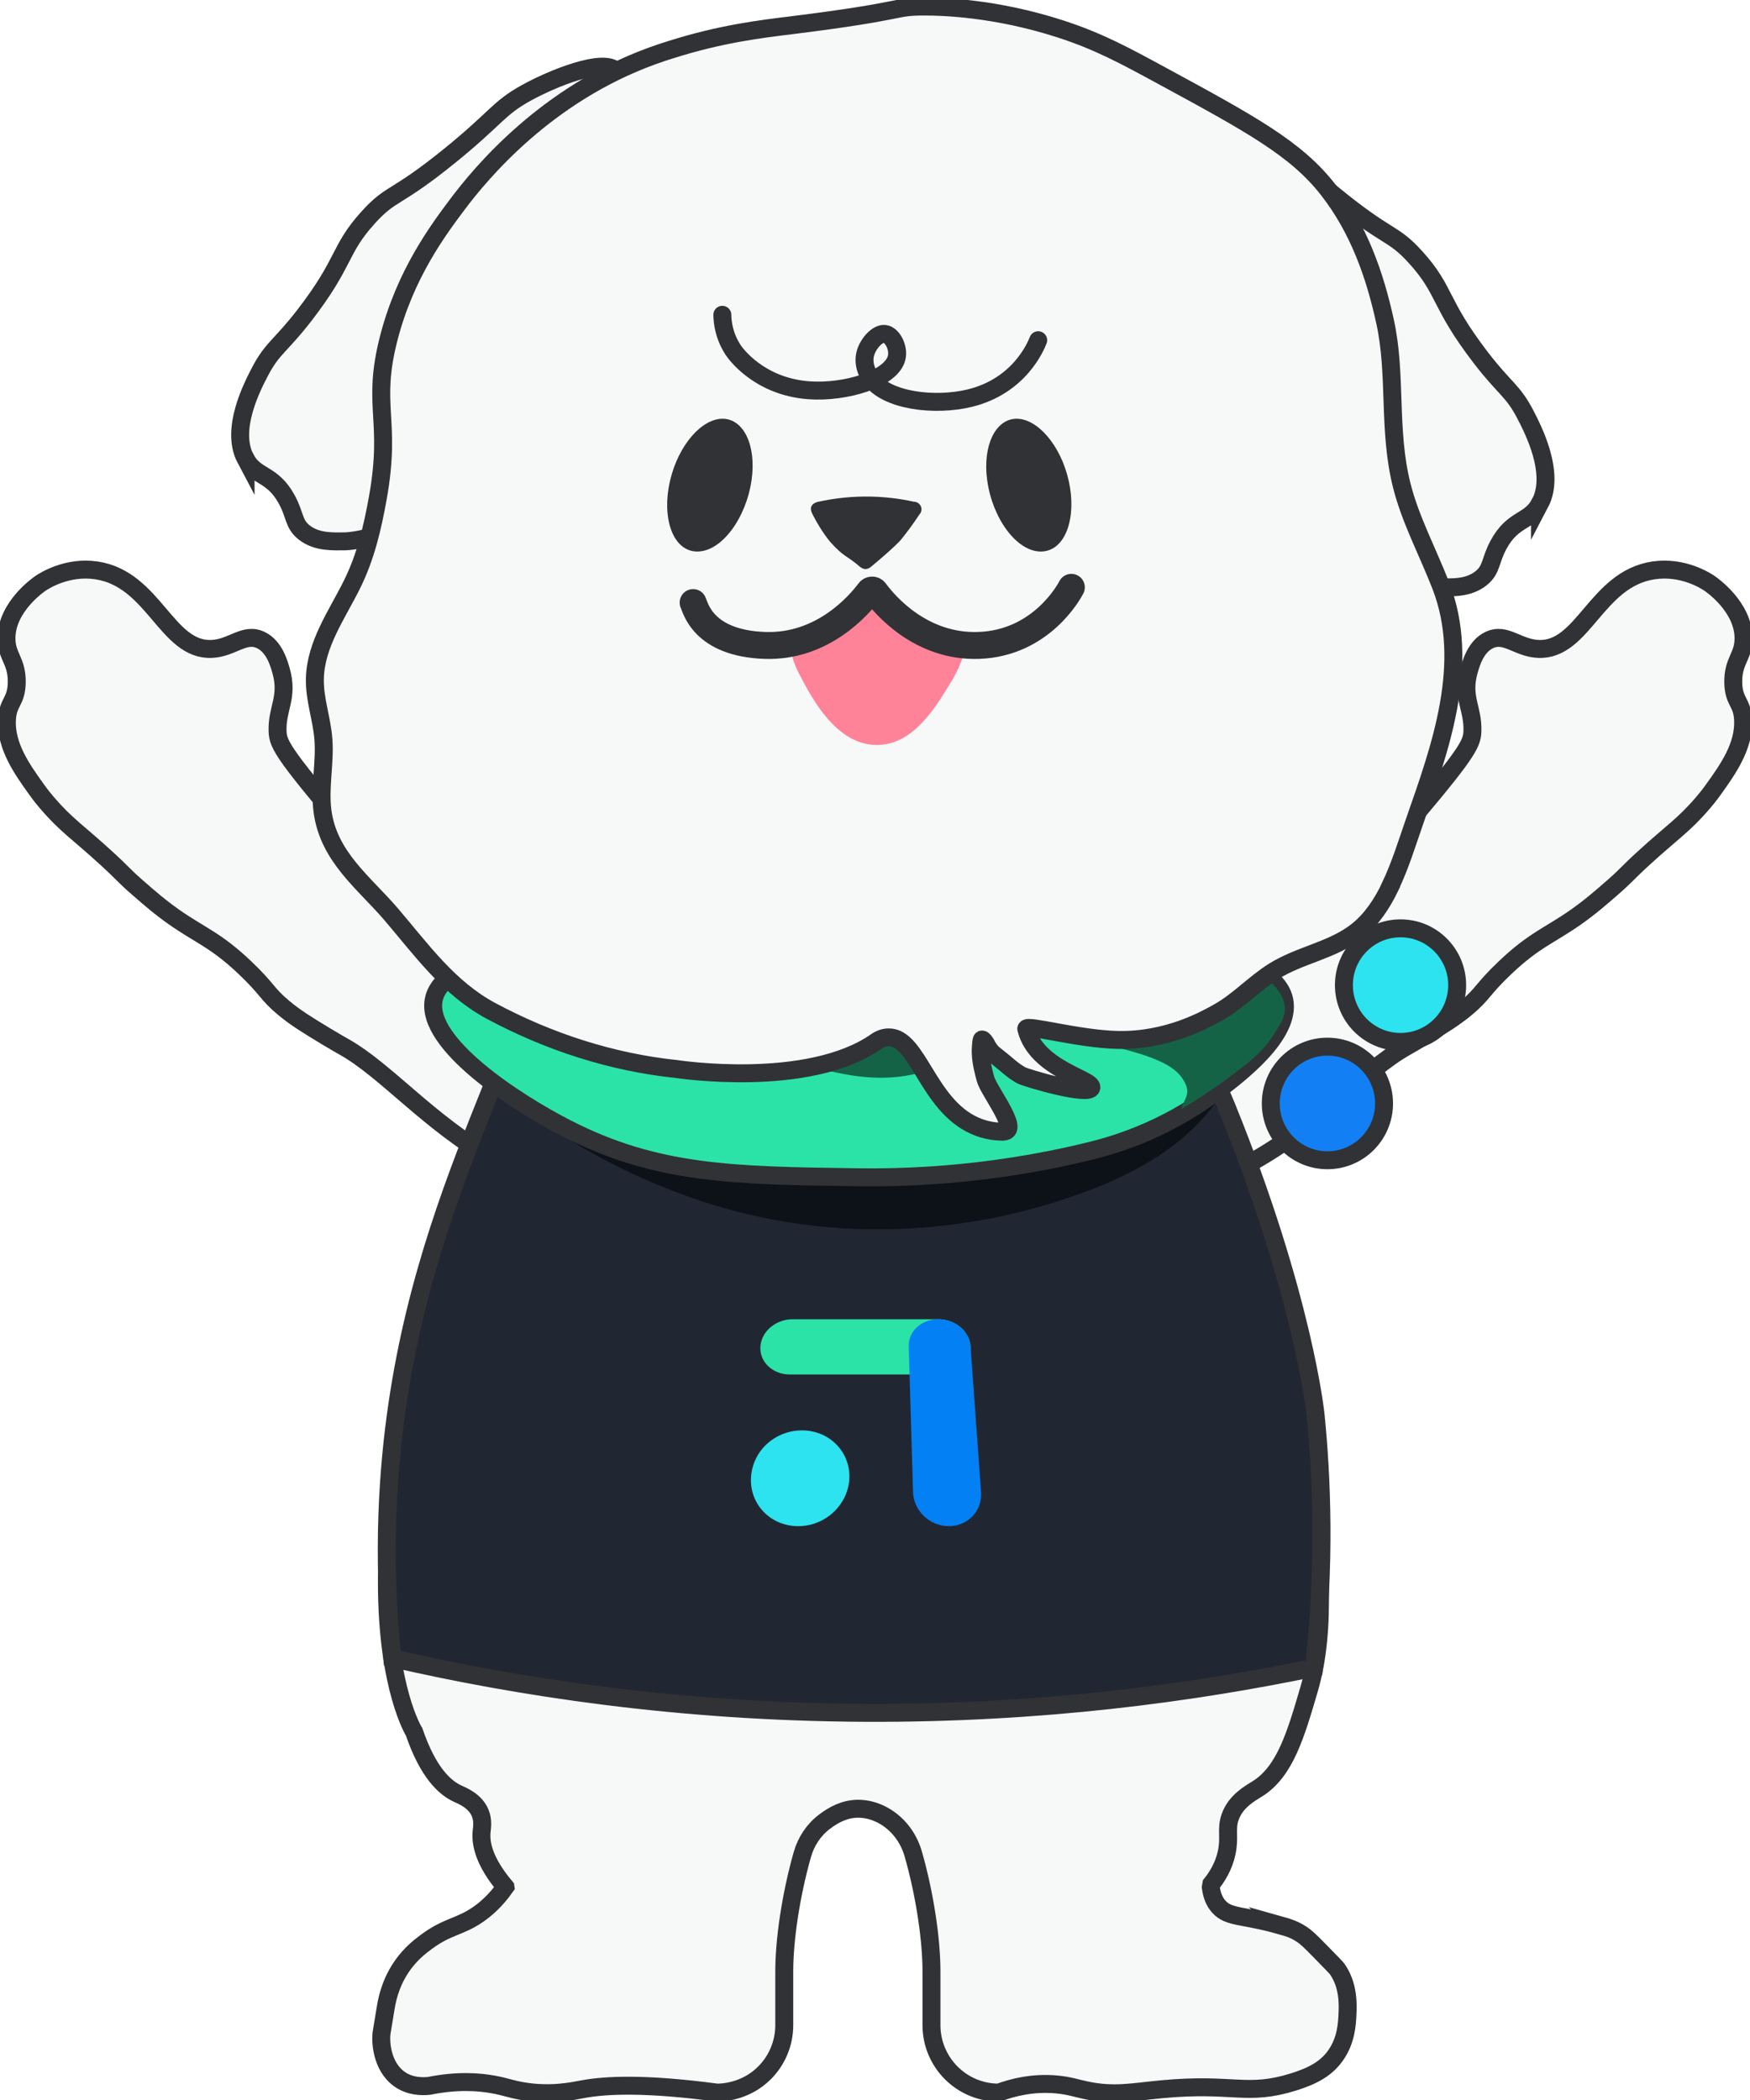 <svg width="195" height="234" viewBox="0 0 195 234" fill="none" xmlns="http://www.w3.org/2000/svg">
    <g clip-path="url(#clip0_501_933)">
        <path d="M193.134 76.081C193.084 73.617 194.287 73.169 194.279 71.117C194.272 67.598 190.685 65.134 190.462 64.983C190.073 64.723 187.515 63.068 184.245 63.559C177.834 64.52 176.444 72.54 171.402 72.309C169.082 72.201 167.75 70.43 165.913 71.334C164.443 72.056 163.925 73.877 163.687 74.715C162.83 77.728 164.17 78.927 164.069 81.499C164.011 82.995 163.5 84.064 154.042 95.039C153.48 95.697 152.724 96.585 151.658 97.72C148.755 100.79 146.774 102.178 139.491 110.328C131.849 118.882 129.082 122.892 130.307 126.122C131.092 128.195 133.628 130.233 136.185 130.363C137.705 130.442 138.879 129.828 139.923 129.236C147.307 125.023 151.931 119.316 156.664 116.65C156.887 116.519 157.658 116.093 158.702 115.457C160.763 114.207 162.081 113.405 163.406 112.293C165.329 110.682 165.106 110.299 167.721 107.813C170.955 104.743 172.655 104.251 175.565 102.214C177.2 101.065 178.36 100.046 179.613 98.955C181.328 97.46 181.191 97.416 183.15 95.624C186.313 92.727 187.602 91.976 189.749 89.469C190.022 89.151 190.454 88.638 190.98 87.894C192.522 85.74 194.38 83.132 194.229 80.199C194.121 78.176 193.184 78.241 193.134 76.073V76.081Z" fill="#F7F8F8" stroke="#313235" stroke-width="2" stroke-miterlimit="10"/>
        <path d="M1.866 76.081C1.916 73.617 0.713 73.169 0.72 71.117C0.727 67.598 4.315 65.134 4.538 64.983C4.927 64.723 7.484 63.068 10.754 63.559C17.165 64.52 18.556 72.54 23.598 72.309C25.917 72.201 27.25 70.43 29.087 71.334C30.556 72.056 31.075 73.877 31.313 74.715C32.17 77.728 30.83 78.927 30.931 81.499C30.988 82.995 31.5 84.064 40.958 95.039C41.52 95.697 42.276 96.585 43.342 97.72C46.245 100.79 48.226 102.178 55.508 110.328C63.151 118.882 65.917 122.892 64.693 126.122C63.907 128.195 61.372 130.233 58.815 130.363C57.295 130.442 56.121 129.828 55.076 129.236C47.693 125.023 43.068 119.316 38.336 116.65C38.112 116.519 37.342 116.093 36.297 115.457C34.237 114.207 32.919 113.405 31.593 112.293C29.67 110.682 29.893 110.299 27.279 107.813C24.044 104.743 22.345 104.251 19.434 102.214C17.799 101.065 16.64 100.046 15.386 98.955C13.672 97.46 13.809 97.416 11.849 95.624C8.687 92.727 7.398 91.976 5.251 89.469C4.977 89.151 4.545 88.638 4.019 87.894C2.478 85.74 0.619 83.132 0.771 80.199C0.879 78.176 1.815 78.241 1.866 76.073V76.081Z" fill="#F7F8F8" stroke="#313235" stroke-width="2" stroke-miterlimit="10"/>
        <path d="M142.733 214.564C138.469 213.343 136.934 213.726 135.803 212.447C135.479 212.079 135.062 211.436 134.917 210.309L134.982 209.926C135.58 209.182 136.351 208.011 136.689 206.436C137.057 204.695 136.603 203.835 137.064 202.491C137.691 200.663 139.391 199.782 140.154 199.298C143.194 197.361 144.375 193.33 145.874 188.214C149.706 175.144 143.669 153.201 138.49 134.373C138.411 134.084 138.346 133.838 138.253 133.527C137.518 130.941 135.631 124.865 132.072 117.842C128.665 111.122 125.697 107.43 123.587 105.111C123.176 104.663 121.174 102.474 119.077 100.754C110.21 93.442 98.246 93.103 96.092 93.067C94.774 93.045 77.932 93.067 65.723 105.877C61.257 110.566 59.002 115.219 57.778 118.116C34.18 174.003 46.144 192.983 46.144 192.983C47.686 197.477 49.523 199.182 50.992 199.861C51.518 200.107 52.922 200.649 53.492 201.985C53.859 202.845 53.708 203.618 53.664 204.11C53.542 205.417 53.917 207.397 56.272 210.215C56.272 210.244 56.279 210.265 56.286 210.294C55.184 211.848 54.068 212.773 53.276 213.322C51.179 214.767 49.89 214.608 47.498 216.385C46.908 216.826 46.058 217.469 45.215 218.517C43.695 220.417 43.191 222.433 42.996 223.632C42.845 224.564 42.687 225.489 42.535 226.421C42.362 227.454 42.521 230.25 44.502 231.666C45.647 232.49 46.987 232.512 47.815 232.425C50.963 231.789 53.383 231.977 55.019 232.28C56.431 232.541 56.841 232.779 58.303 233.025C61.437 233.545 63.907 232.988 64.923 232.801C67.444 232.331 71.809 232.1 79.892 233.176C80.389 233.176 83.047 233.126 85.193 230.973C86.547 229.614 87.39 227.729 87.39 225.655V219.636C87.39 216.241 88.089 211.291 89.4 206.66C89.811 205.208 90.66 203.907 91.864 202.997C92.901 202.209 94.111 201.559 95.595 201.545C96.351 201.545 97.05 201.696 97.684 201.949C99.679 202.737 101.156 204.485 101.754 206.552C103.086 211.212 103.792 216.212 103.792 219.636V225.655C103.792 229.809 107.149 233.176 111.291 233.176C112.811 232.613 115.087 232.013 117.795 232.273C119.135 232.403 119.863 232.671 120.979 232.909C124.134 233.588 126.223 233.104 129.465 232.801C137.467 232.049 138.901 233.624 144.152 231.984C146.198 231.341 147.754 230.554 148.82 229.036C150.008 227.36 150.095 225.503 150.145 224.492C150.196 223.422 150.296 221.226 148.985 219.384C148.899 219.261 148.287 218.632 147.069 217.389C145.881 216.176 145.535 215.858 145.045 215.533C144.267 215.02 143.561 214.781 142.711 214.543L142.733 214.564Z" fill="#F7F8F8" stroke="#313235" stroke-width="2" stroke-miterlimit="10"/>
        <path d="M130.977 115.956C129.976 115.458 129.371 115.414 128.082 114.692C124.955 112.943 123.515 110.205 122.996 109.779C112.998 101.535 99.506 101.145 97.072 101.108C78.66 100.834 68.561 119.345 62.827 115.552C61.552 114.706 60.364 112.734 60.637 107.821C59.153 110.92 57.122 115.371 54.94 120.819C50.92 130.847 46.368 142.191 44.264 156.59C43.277 163.331 42.507 172.977 43.71 184.775C57.633 187.969 75.555 190.772 96.474 190.859C116.081 190.946 133.023 188.619 146.421 185.837C147.711 174.227 147.286 164.552 146.594 157.66C146.594 157.66 145.276 144.517 136.675 123.326C135.623 120.739 134.104 117.51 130.985 115.963L130.977 115.956Z" fill="#212732" stroke="#313235" stroke-width="2" stroke-miterlimit="10"/>
        <path d="M104.865 153.158H88.017C86.079 153.158 84.61 151.742 84.732 150.023C84.855 148.339 86.461 147.002 88.327 147.002H104.548C106.414 147.002 108.028 148.339 108.143 150.023C108.265 151.735 106.796 153.158 104.858 153.158H104.865Z" fill="#2CE3A7"/>
        <g style="mix-blend-mode:lighten">
            <path d="M101.739 166.257L101.257 150.023C101.206 148.339 102.683 147.002 104.549 147.002C106.414 147.002 108.028 148.339 108.143 150.023L109.317 166.257C109.468 168.338 107.862 170.058 105.723 170.058C103.583 170.058 101.804 168.338 101.739 166.257Z" fill="#0280F4"/>
        </g>
        <path d="M94.644 164.559C94.615 167.551 92.058 170.058 88.939 170.058C85.82 170.058 83.472 167.558 83.688 164.559C83.904 161.561 86.439 159.386 89.378 159.386C92.317 159.386 94.673 161.662 94.644 164.559Z" fill="#2CE3EF"/>
        <path d="M54.939 120.819C58.13 123.521 62.568 126.794 68.301 129.72C75.087 133.181 80.814 134.705 83.018 135.233C100.507 139.481 114.95 134.85 119.135 133.441C127.52 130.63 133.052 126.859 136.344 121.534C137.15 120.226 137.511 119.569 137.46 118.868C136.97 112.033 55.328 107.344 53.585 117.755C53.391 118.918 54.212 120.038 54.939 120.811V120.819Z" fill="#0D1219"/>
        <path d="M121.238 128.304C109.396 131.194 99.6 131.23 95.523 131.179C81.757 130.991 73.2 130.883 63.173 125.753C57.396 122.798 47.441 116.296 48.32 111.447C48.601 109.901 49.919 108.868 51.143 108.189H140.284C141.422 108.81 142.783 109.851 143.108 111.447C143.886 115.313 138.036 119.727 135.631 121.548C129.472 126.208 123.608 127.726 121.246 128.304H121.238Z" fill="#2CE3A7" stroke="#313235" stroke-width="2" stroke-miterlimit="10"/>
        <path d="M147.912 129.286C151.397 129.286 154.222 126.453 154.222 122.957C154.222 119.462 151.397 116.628 147.912 116.628C144.427 116.628 141.602 119.462 141.602 122.957C141.602 126.453 144.427 129.286 147.912 129.286Z" fill="#1280F4" stroke="#313235" stroke-width="2" stroke-miterlimit="10"/>
        <path d="M156.059 116.101C159.544 116.101 162.369 113.267 162.369 109.771C162.369 106.276 159.544 103.442 156.059 103.442C152.574 103.442 149.749 106.276 149.749 109.771C149.749 113.267 152.574 116.101 156.059 116.101Z" fill="#2CE3EF" stroke="#313235" stroke-width="2" stroke-miterlimit="10"/>
        <path d="M53.895 109.836C55.271 110.198 74.525 115.284 92.166 119.287C94.774 119.879 98.836 120.754 103.374 119.287C106.753 118.196 106.609 117.025 109.908 115.855C114.712 114.143 118.876 115.241 125.294 116.931C129.904 118.145 131.366 119.251 132.072 120.732C132.699 122.047 131.806 122.639 131.633 123.571C132.303 123.188 133.131 122.668 133.988 122.112C135.306 121.245 136.265 120.544 136.459 120.407C139.031 118.506 140.536 117.401 141.782 115.501C142.661 114.164 143.194 113.355 143.172 112.343C143.122 109.894 139.794 107.539 135.09 106.325L53.902 109.844L53.895 109.836Z" fill="#156347"/>
        <path d="M171.604 56.074C170.458 58.249 168.621 57.664 166.979 60.698C166.007 62.498 166.252 63.451 165.041 64.427C163.586 65.604 161.649 65.445 160.388 65.445C160.388 65.445 157.867 65.359 155.432 64.109C150.426 61.536 148.942 48.047 146.162 39.319C140.788 22.441 127.671 14.544 129.925 12.131C131.337 10.621 137.1 12.991 140.024 14.617C143.165 16.365 143.36 17.434 148.582 21.697C154.806 26.784 155.123 25.772 157.759 28.684C161.144 32.426 160.294 33.72 164.998 39.847C167.613 43.257 168.571 43.51 169.932 46.118C170.804 47.794 173.376 52.722 171.604 56.089V56.074Z" fill="#F7F8F8" stroke="#313235" stroke-width="2" stroke-miterlimit="10" stroke-linecap="round"/>
        <path d="M27.365 51.111C28.503 53.242 30.326 52.671 31.954 55.655C32.919 57.425 32.681 58.357 33.877 59.318C35.318 60.474 37.241 60.322 38.487 60.322C38.487 60.322 40.987 60.236 43.4 59.008C48.363 56.479 49.818 43.228 52.569 34.644C57.893 18.041 70.895 10.281 68.654 7.904C67.257 6.416 61.538 8.75 58.635 10.354C55.516 12.073 55.328 13.121 50.156 17.319C43.983 22.326 43.673 21.328 41.066 24.19C37.709 27.875 38.559 29.139 33.898 35.165C31.305 38.517 30.362 38.77 29.015 41.328C28.15 42.975 25.608 47.816 27.365 51.125V51.111Z" fill="#F7F8F8" stroke="#313235" stroke-width="2" stroke-miterlimit="10" stroke-linecap="round"/>
        <path d="M154.907 98.782C156.03 96.441 156.816 93.847 157.622 91.535C160.475 83.371 163.925 73.949 160.547 65.25C159.077 61.479 157.147 57.88 156.196 54.095C154.64 47.917 155.641 41.812 154.345 35.873C153.192 30.584 151.391 25.505 148.013 21.163C144.455 16.582 139.42 13.843 129.494 8.453C125.337 6.199 122.456 4.617 118.156 3.222C110.823 0.845 104.786 0.73 103.057 0.73C99.355 0.723 101.415 1.171 88.219 2.811C84.855 3.23 80.41 3.735 74.677 5.556C74.201 5.701 73.466 5.939 72.58 6.264C60.853 10.556 53.65 19.197 50.963 22.781C48.802 25.664 45.157 30.541 43.321 37.672C41.354 45.294 43.681 46.725 42.096 55.504C41.505 58.784 40.764 62.028 39.208 65.156C37.558 68.48 35.174 71.782 35.087 75.604C35.03 77.923 35.865 80.083 36.038 82.41C36.233 84.996 35.599 87.735 35.93 90.343C36.586 95.48 40.598 98.377 43.602 101.896C47.002 105.884 50.027 110.133 54.731 112.654C61.12 116.072 68.107 118.362 75.39 119.121C75.39 119.121 90.041 121.382 97.655 116.05C97.691 116.028 98.008 115.783 98.491 115.66C98.649 115.616 98.822 115.595 99.009 115.595C102.301 115.53 103.353 123.087 108.59 125.428C109.922 126.028 111.125 126.1 111.752 126.107C112.112 126.086 112.242 125.963 112.306 125.862C112.861 124.944 110.124 121.397 109.814 120.233C109.807 120.204 109.627 119.525 109.627 119.525C109.569 119.28 109.512 119.034 109.461 118.788C109.411 118.543 109.375 118.29 109.339 118.044C109.31 117.798 109.288 117.546 109.281 117.293C109.274 117.047 109.281 116.794 109.303 116.556C109.36 115.891 109.389 115.848 109.418 115.833C109.447 115.826 109.562 115.804 109.85 116.267C109.951 116.483 110.117 116.801 110.39 117.127C110.628 117.416 110.808 117.538 111.197 117.842C112.371 118.767 112.587 119.07 113.517 119.655C113.517 119.655 113.646 119.735 113.783 119.814C114.302 120.11 121.375 122.199 121.606 121.194C121.822 120.262 115.512 119.121 114.374 114.706C114.374 114.684 114.352 114.663 114.352 114.634C114.446 114.135 120.165 115.783 124.545 115.877C130.099 115.999 134.32 113.601 135.724 112.82C137.993 111.556 139.744 109.605 141.905 108.247C144.865 106.39 148.496 105.906 151.233 103.738C152.825 102.474 153.985 100.726 154.914 98.796L154.907 98.782Z" fill="#F7F8F8" stroke="#313235" stroke-width="2" stroke-miterlimit="10"/>
        <path d="M80.489 35.078C80.504 35.952 80.677 37.462 81.714 39.03C81.887 39.29 84.509 43.076 90.135 43.488C94.219 43.784 99.333 42.238 99.909 39.876C100.183 38.748 99.441 37.325 98.606 37.209C97.784 37.101 96.769 38.25 96.452 39.298C96.034 40.678 96.834 41.899 96.992 42.13C98.771 44.702 104.21 45.294 108.035 44.37C113.588 43.026 115.411 38.611 115.684 37.91" stroke="#313235" stroke-width="2" stroke-linecap="round" stroke-linejoin="round"/>
        <path d="M97.093 63.126C99.801 60.872 100.392 60.142 100.392 60.142C100.983 59.412 101.703 58.459 102.467 57.303C102.69 57.057 102.748 56.703 102.603 56.399C102.467 56.118 102.178 55.901 101.811 55.901C100.363 55.583 98.476 55.308 96.272 55.33C94.291 55.352 92.584 55.605 91.23 55.901C91.071 55.93 90.603 56.038 90.423 56.399C90.257 56.732 90.437 57.1 90.538 57.303C91.568 59.333 92.548 60.424 92.548 60.424C94.06 62.107 94.298 61.847 95.789 63.126C95.876 63.198 96.113 63.401 96.43 63.408C96.747 63.408 96.992 63.213 97.093 63.126Z" fill="#313235"/>
        <path d="M83.745 53.509C83.133 57.751 80.41 61.457 77.702 61.457C74.993 61.457 73.675 57.751 74.677 53.509C75.599 49.608 78.177 46.66 80.511 46.66C82.845 46.66 84.307 49.608 83.745 53.509Z" fill="#313235"/>
        <path d="M119.07 53.509C120.035 57.751 118.688 61.457 115.98 61.457C113.272 61.457 110.577 57.751 110.001 53.509C109.468 49.608 110.959 46.66 113.286 46.66C115.613 46.66 118.177 49.608 119.07 53.509Z" fill="#313235"/>
        <path d="M106.032 75.885C104.238 78.87 101.789 82.952 97.784 83.01C93.218 83.075 90.487 77.851 89.076 75.141C87.664 72.432 88.254 71.587 88.593 71.283C89.328 70.626 90.401 71.16 92.403 70.315C93.621 69.802 94.73 68.971 95.162 68.624C96.12 67.844 96.603 67.194 97.215 67.273C97.655 67.331 97.755 67.721 98.231 68.249C98.8 68.877 99.744 69.289 101.602 70.134C102.877 70.712 103.518 71.001 104.123 71.124C105.78 71.457 106.508 71.016 107.041 71.37C108.236 72.172 106.248 75.546 106.039 75.893L106.032 75.885Z" fill="#FF8398"/>
        <path d="M119.38 65.445C119.113 65.966 115.987 71.681 109.05 71.919C102.618 72.136 98.62 67.432 97.503 65.915C97.345 65.691 97.021 65.691 96.855 65.915C95.724 67.432 91.669 72.143 85.236 71.919C78.299 71.681 77.5 67.671 77.233 67.143" stroke="#313235" stroke-width="3" stroke-linecap="round" stroke-linejoin="round"/>
    </g>
    <defs>
        <clipPath id="clip0_501_933">
            <rect width="195" height="234" fill="white"/>
        </clipPath>
    </defs>
</svg>
